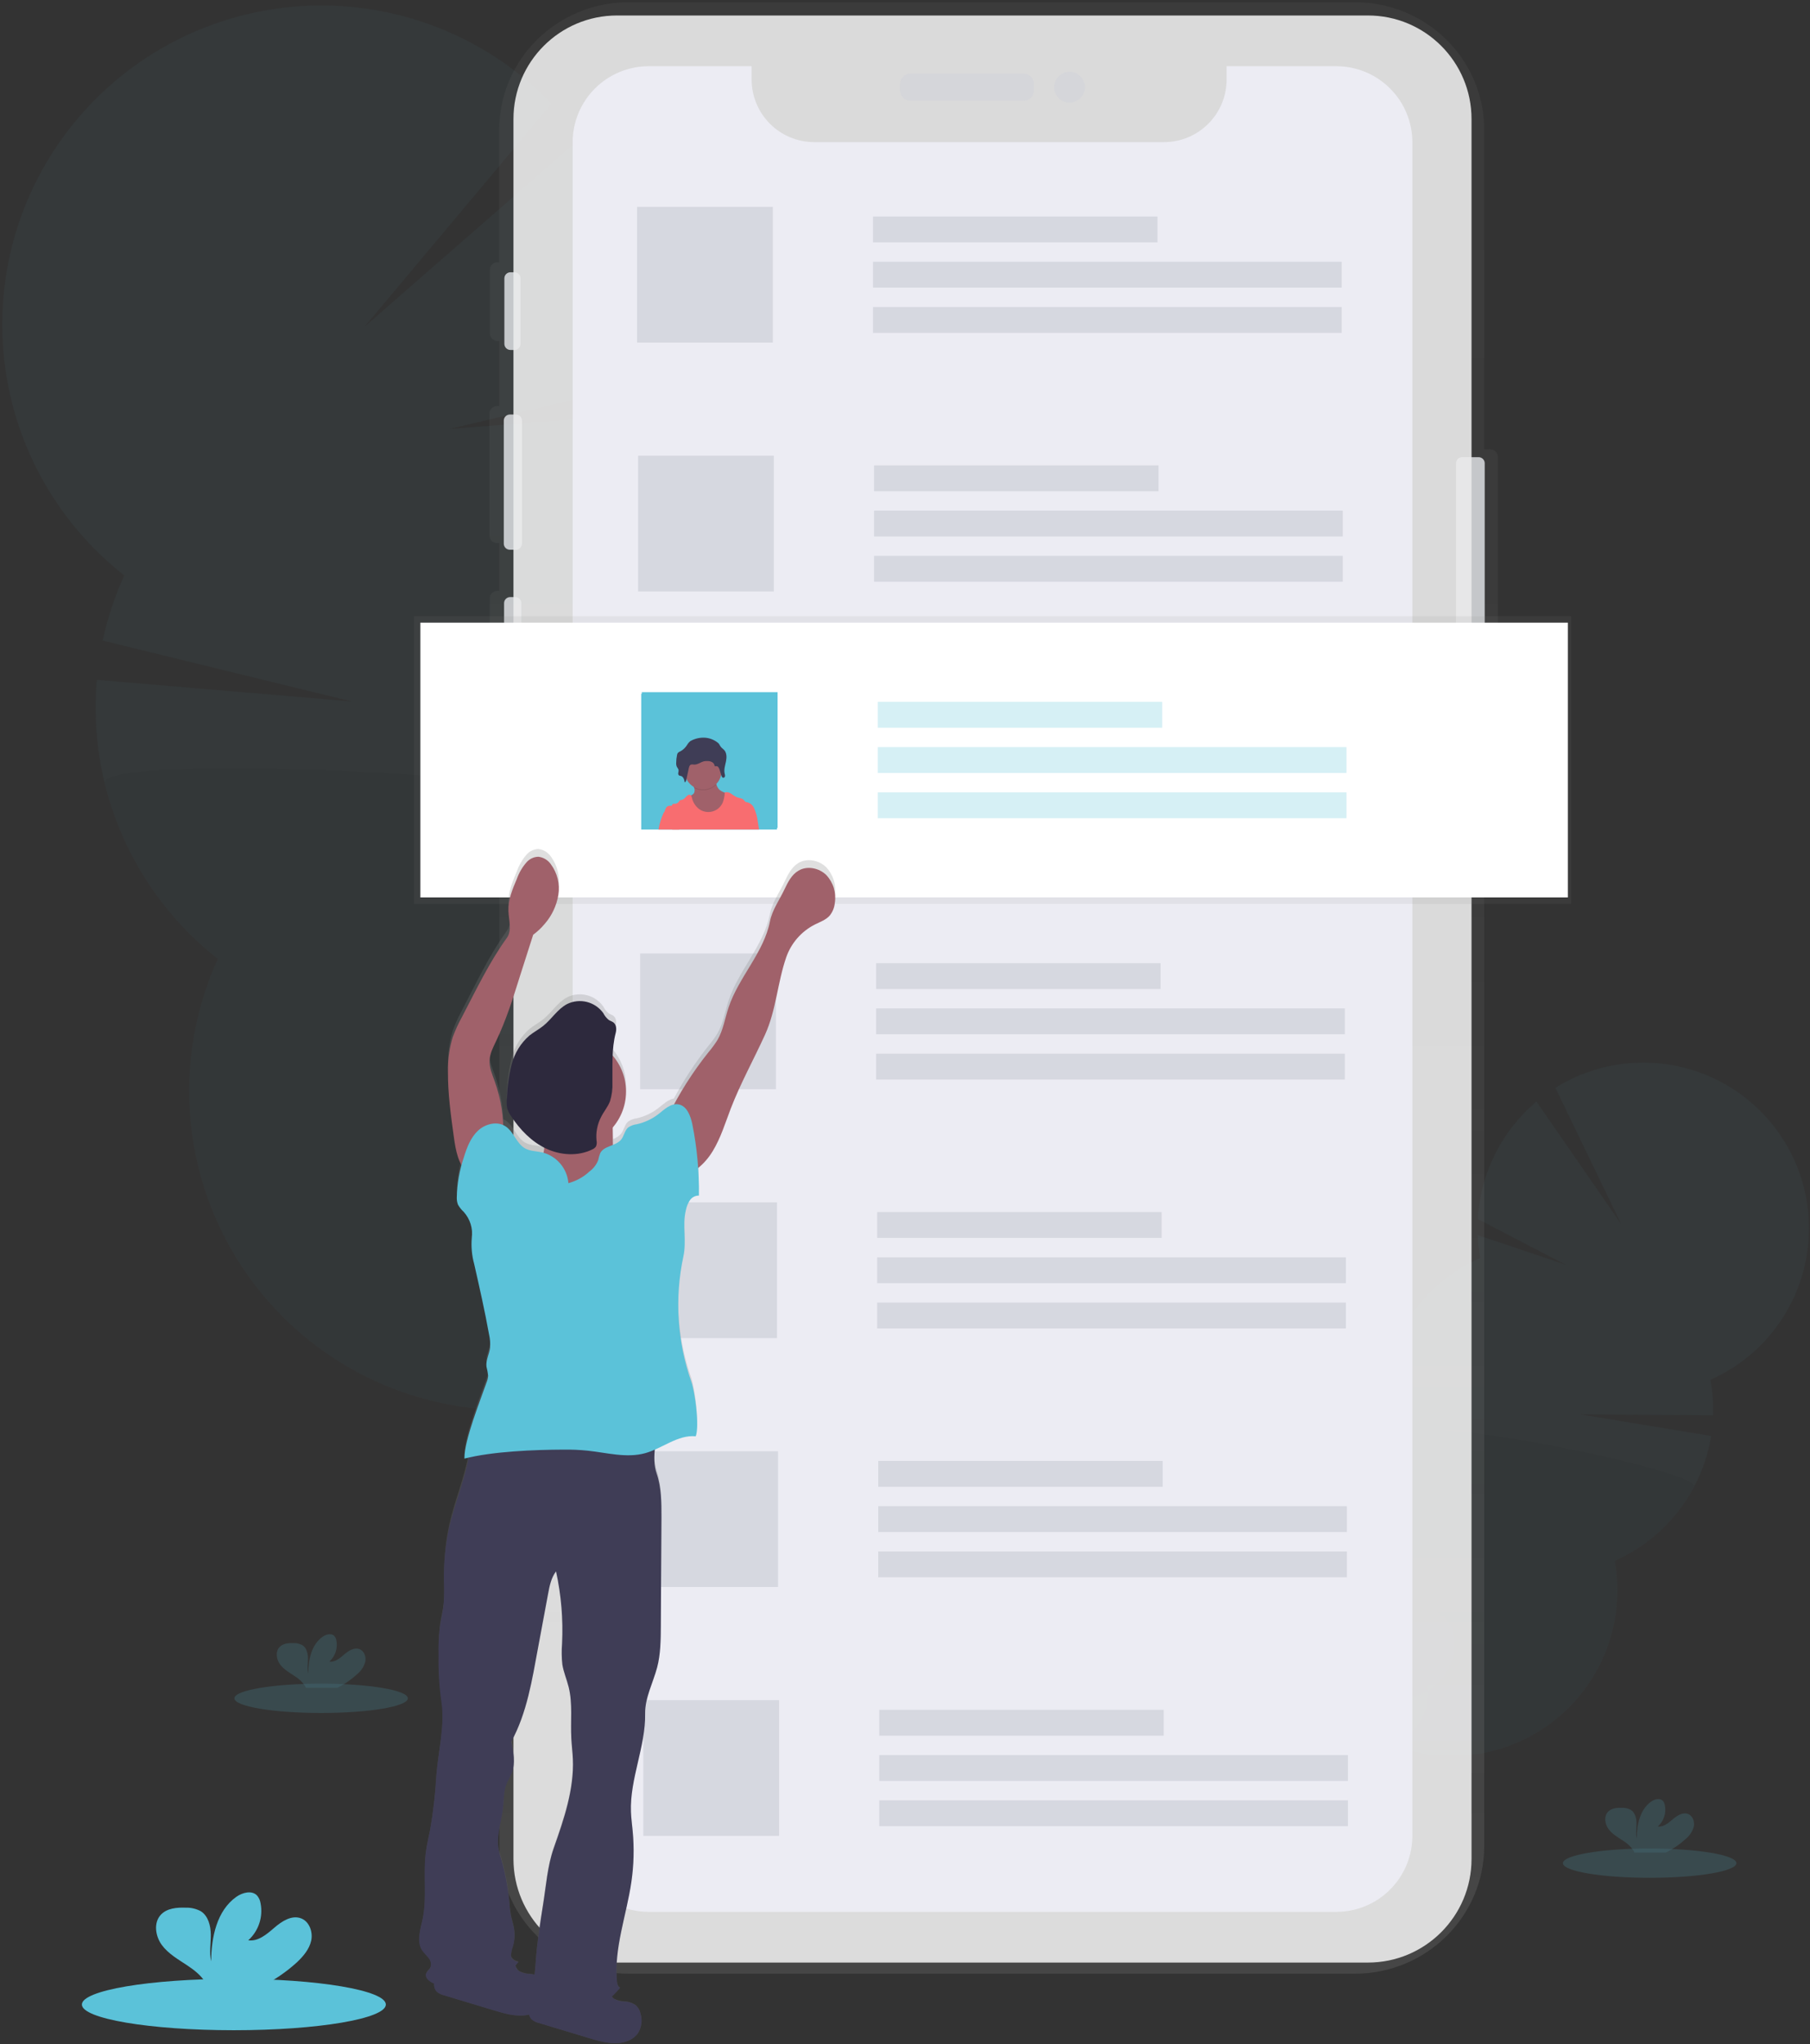 <svg width="621" height="701" viewBox="0 0 621 701" fill="none" xmlns="http://www.w3.org/2000/svg">
<rect x="0" y="0" width="621" height="701" fill="#333333" stroke="none"/>
<g clip-path="url(#clip0)">
<g opacity="0.2">
<path opacity="0.2" d="M461.219 639.604C460.661 640.643 460.018 641.633 459.295 642.566C452.907 638.076 446.409 633.668 439.802 629.342L440.23 628.494C441.759 625.543 444.047 623.051 446.859 621.277C450.506 619.035 454.618 618.543 458.001 620.365C461.383 622.188 463.271 625.833 463.471 630.089C463.574 633.404 462.797 636.687 461.219 639.604Z" fill="#3F3D56"/>
<path opacity="0.2" d="M470.117 622.918C474.136 615.334 472.697 606.7 466.904 603.633C461.11 600.565 453.156 604.226 449.137 611.81C445.118 619.393 446.557 628.027 452.35 631.095C458.144 634.162 466.099 630.501 470.117 622.918Z" fill="#3F3D56"/>
<path opacity="0.2" d="M479.012 606.137C483.031 598.554 481.592 589.919 475.798 586.852C470.004 583.784 462.05 587.445 458.031 595.029C454.012 602.612 455.451 611.246 461.245 614.314C467.038 617.381 474.993 613.72 479.012 606.137Z" fill="#3F3D56"/>
<path opacity="0.2" d="M487.906 589.356C491.925 581.773 490.486 573.139 484.693 570.071C478.899 567.004 470.944 570.665 466.926 578.248C462.907 585.831 464.346 594.466 470.139 597.533C475.933 600.601 483.888 596.94 487.906 589.356Z" fill="#3F3D56"/>
<path opacity="0.2" d="M496.792 572.585C500.81 565.001 499.372 556.367 493.578 553.299C487.784 550.232 479.83 553.893 475.811 561.476C471.792 569.06 473.231 577.694 479.025 580.761C484.818 583.829 492.773 580.168 496.792 572.585Z" fill="#3F3D56"/>
<path opacity="0.2" d="M507.847 431.363C507.36 428.781 507.056 426.168 506.935 423.543L536.95 433.641L507.017 418.075C507.451 410.341 509.461 402.776 512.923 395.845C516.384 388.914 521.225 382.762 527.149 377.767L556.152 419.688L533.631 373.064C540.25 368.924 547.65 366.19 555.372 365.033C563.094 363.877 570.971 364.322 578.513 366.341C586.055 368.36 593.1 371.909 599.21 376.769C605.319 381.628 610.362 387.693 614.024 394.586C617.687 401.478 619.889 409.051 620.496 416.831C621.102 424.612 620.099 432.434 617.549 439.81C614.999 447.187 610.956 453.959 605.673 459.705C600.39 465.452 593.98 470.049 586.842 473.211C587.584 477.234 587.89 481.326 587.754 485.414L542.165 485.05L587.097 492.45C585.578 501.776 581.757 510.576 575.98 518.055C570.203 525.533 562.652 531.455 554.009 535.283C555.913 545.778 554.824 556.597 550.866 566.503C546.908 576.409 540.242 585.002 531.629 591.299C523.016 597.597 512.804 601.345 502.16 602.115C491.516 602.885 480.871 600.646 471.44 595.654C462.009 590.662 454.174 583.118 448.831 573.885C443.487 564.652 440.851 554.102 441.223 543.442C441.594 532.782 444.96 522.442 450.934 513.603C456.908 504.765 465.249 497.785 475.005 493.461C472.733 480.92 474.743 467.978 480.712 456.715C486.681 445.452 496.263 436.52 507.92 431.354L507.847 431.363Z" fill="#5BC2D9"/>
<path opacity="0.1" d="M581.144 509.929C575.189 521.203 565.603 530.14 553.937 535.292C555.84 545.787 554.751 556.606 550.793 566.512C546.836 576.418 540.169 585.011 531.556 591.308C522.943 597.606 512.731 601.354 502.087 602.124C491.444 602.894 480.798 600.655 471.367 595.663C461.937 590.671 454.102 583.127 448.758 573.894C443.414 564.661 440.778 554.111 441.15 543.451C441.522 532.791 444.887 522.451 450.861 513.612C456.835 504.774 465.177 497.794 474.932 493.47C472.726 481.359 584.134 504.288 581.144 509.929Z" fill="black"/>
</g>
<g opacity="0.2">
<path opacity="0.2" d="M198.531 567.307C199.071 569.507 199.8 571.657 200.71 573.732C214.757 568.355 228.965 563.191 243.335 558.239C243.207 557.656 243.079 557.054 242.934 556.417C241.475 550.184 238.381 544.453 233.971 539.812C228.236 533.906 220.796 531.027 213.639 532.776C206.481 534.526 201.211 540.495 198.831 548.351C197.041 554.53 196.937 561.075 198.531 567.307Z" fill="#3F3D56"/>
<path opacity="0.2" d="M219.186 555.371C231.449 552.378 238.215 536.947 234.296 520.904C230.378 504.862 217.259 494.283 204.995 497.275C192.731 500.268 185.966 515.7 189.885 531.742C193.803 547.785 206.922 558.364 219.186 555.371Z" fill="#3F3D56"/>
<path opacity="0.2" d="M210.504 519.863C222.768 516.87 229.533 501.439 225.615 485.396C221.696 469.354 208.578 458.775 196.314 461.767C184.05 464.76 177.285 480.192 181.203 496.234C185.122 512.277 198.24 522.856 210.504 519.863Z" fill="#3F3D56"/>
<path opacity="0.2" d="M201.834 484.355C214.098 481.362 220.863 465.931 216.945 449.888C213.026 433.845 199.908 423.266 187.644 426.259C175.38 429.252 168.615 444.683 172.533 460.726C176.452 476.769 189.57 487.348 201.834 484.355Z" fill="#3F3D56"/>
<path opacity="0.2" d="M193.164 448.856C205.428 445.863 212.193 430.432 208.275 414.389C204.356 398.346 191.238 387.767 178.974 390.76C166.71 393.753 159.945 409.184 163.863 425.227C167.782 441.269 180.9 451.848 193.164 448.856Z" fill="#3F3D56"/>
<path opacity="0.2" d="M209.818 156.594C211.913 151.996 213.683 147.258 215.116 142.413L154.438 147.07L217.678 132.115C220.518 117.471 220.339 102.401 217.152 87.828C213.965 73.254 207.837 59.484 199.142 47.361L125.179 111.938L189.24 35.54C178.839 24.705 166.319 16.125 152.458 10.334C138.597 4.544 123.691 1.667 108.67 1.882C93.648 2.098 78.832 5.401 65.143 11.587C51.454 17.773 39.185 26.709 29.1 37.838C19.015 48.968 11.33 62.053 6.522 76.28C1.715 90.506 -0.112 105.57 1.157 120.532C2.425 135.494 6.76 150.036 13.893 163.251C21.026 176.467 30.805 188.073 42.619 197.349C39.352 204.508 36.873 212.001 35.224 219.695L120.557 240.546L33.209 233.146C31.622 251.29 34.588 269.542 41.838 286.251C49.088 302.96 60.394 317.597 74.731 328.837C66.221 347.527 63.144 368.234 65.852 388.59C68.56 408.946 76.944 428.129 90.046 443.947C103.147 459.764 120.438 471.578 139.94 478.036C159.442 484.495 180.368 485.339 200.327 480.47C220.286 475.602 238.472 465.218 252.805 450.506C267.138 435.793 277.04 417.347 281.378 397.275C285.717 377.203 284.318 356.316 277.341 337.002C270.363 317.687 258.089 300.725 241.922 288.054C252.093 265.718 254.458 240.612 248.635 216.77C242.813 192.928 229.142 171.734 209.818 156.594Z" fill="#5BC2D9"/>
<path opacity="0.1" d="M35.927 268.634C41.714 292.48 55.387 313.674 74.731 328.782C66.221 347.472 63.144 368.179 65.852 388.535C68.56 408.891 76.945 428.074 90.046 443.892C103.148 459.71 120.438 471.523 139.94 477.982C159.442 484.441 180.368 485.284 200.327 480.415C220.286 475.547 238.472 465.163 252.805 450.451C267.138 435.739 277.04 417.292 281.379 397.221C285.717 377.149 284.318 356.261 277.341 336.947C270.363 317.633 258.089 300.67 241.922 288C251.76 266.456 33.009 256.704 35.927 268.634Z" fill="black"/>
</g>
<path d="M511.266 154.097H509.233V44.499C509.233 20.33 489.329 0.755 464.775 0.755H215.745C191.191 0.755 171.287 20.348 171.287 44.499V89.929H171.132H170.695C170.007 89.924 169.345 90.192 168.855 90.674C168.365 91.155 168.085 91.812 168.078 92.499V114.371C168.085 115.059 168.365 115.715 168.855 116.197C169.345 116.678 170.007 116.946 170.695 116.941H171.178H171.333V139.278H170.531C170.19 139.276 169.853 139.34 169.538 139.468C169.223 139.596 168.936 139.785 168.694 140.023C168.452 140.262 168.259 140.546 168.127 140.859C167.995 141.172 167.925 141.508 167.923 141.848V183.67C167.928 184.357 168.205 185.014 168.694 185.498C169.182 185.981 169.843 186.251 170.531 186.249H171.333V202.653H170.64C170.299 202.649 169.961 202.713 169.645 202.84C169.329 202.967 169.041 203.156 168.798 203.395C168.555 203.633 168.361 203.918 168.228 204.232C168.095 204.545 168.026 204.882 168.023 205.223V247.454C168.026 247.795 168.095 248.132 168.228 248.445C168.361 248.759 168.555 249.043 168.798 249.282C169.041 249.521 169.329 249.709 169.645 249.837C169.961 249.964 170.299 250.028 170.64 250.024H171.333V633.133C171.333 657.302 191.237 676.878 215.791 676.878H464.766C489.32 676.878 509.224 657.284 509.224 633.133V236.062H511.266C511.954 236.067 512.615 235.8 513.106 235.318C513.596 234.836 513.876 234.18 513.883 233.492V156.667C513.876 155.979 513.596 155.323 513.106 154.841C512.615 154.359 511.954 154.092 511.266 154.097Z" fill="url(#paint0_linear)"/>
<g opacity="0.9">
<path opacity="0.9" d="M507.309 156.785H501.665C500.512 156.785 499.577 157.72 499.577 158.872V235.643C499.577 236.796 500.512 237.73 501.665 237.73H507.309C508.462 237.73 509.397 236.796 509.397 235.643V158.872C509.397 157.72 508.462 156.785 507.309 156.785Z" fill="#E5E7EB"/>
<path opacity="0.9" d="M176.475 93.374H175.135C173.982 93.374 173.047 94.308 173.047 95.461V117.935C173.047 119.087 173.982 120.022 175.135 120.022H176.475C177.628 120.022 178.563 119.087 178.563 117.935V95.461C178.563 94.308 177.628 93.374 176.475 93.374Z" fill="#E5E7EB"/>
<path opacity="0.9" d="M176.976 142.158H174.934C173.781 142.158 172.846 143.092 172.846 144.245V186.449C172.846 187.602 173.781 188.536 174.934 188.536H176.976C178.13 188.536 179.064 187.602 179.064 186.449V144.245C179.064 143.092 178.13 142.158 176.976 142.158Z" fill="#E5E7EB"/>
<path opacity="0.9" d="M176.776 204.767H175.034C173.881 204.767 172.947 205.701 172.947 206.854V249.459C172.947 250.612 173.881 251.546 175.034 251.546H176.776C177.929 251.546 178.864 250.612 178.864 249.459V206.854C178.864 205.701 177.929 204.767 176.776 204.767Z" fill="#E5E7EB"/>
<path opacity="0.9" d="M469.325 5.311H211.715C192.081 5.311 176.165 21.22 176.165 40.844V637.526C176.165 657.15 192.081 673.059 211.715 673.059H469.325C488.958 673.059 504.874 657.15 504.874 637.526V40.844C504.874 21.22 488.958 5.311 469.325 5.311Z" fill="white"/>
<path opacity="0.9" d="M351.196 25.252H312.346C310.397 25.252 308.818 26.831 308.818 28.778V31.038C308.818 32.986 310.397 34.565 312.346 34.565H351.196C353.145 34.565 354.725 32.986 354.725 31.038V28.778C354.725 26.831 353.145 25.252 351.196 25.252Z" fill="#E5E7EB"/>
<path opacity="0.9" d="M366.943 35.194C369.863 35.194 372.231 32.828 372.231 29.908C372.231 26.989 369.863 24.623 366.943 24.623C364.022 24.623 361.655 26.989 361.655 29.908C361.655 32.828 364.022 35.194 366.943 35.194Z" fill="#E5E7EB"/>
</g>
<path d="M458.475 22.709H420.846V27.265C420.844 32.963 418.578 38.427 414.546 42.455C410.514 46.483 405.047 48.746 399.347 48.746H279.377C273.676 48.746 268.209 46.483 264.178 42.455C260.146 38.427 257.88 32.963 257.877 27.265V22.709H222.574C215.651 22.709 209.011 25.458 204.116 30.351C199.22 35.244 196.47 41.88 196.47 48.8V629.579C196.47 636.499 199.22 643.135 204.116 648.029C209.011 652.922 215.651 655.671 222.574 655.671H458.475C465.398 655.671 472.037 652.922 476.933 648.029C481.828 643.135 484.578 636.499 484.578 629.579V48.8C484.578 41.88 481.828 35.244 476.933 30.351C472.037 25.458 465.398 22.709 458.475 22.709Z" fill="#ECECF3"/>
<path d="M80.238 696.262C109.037 696.262 132.382 692.316 132.382 687.449C132.382 682.582 109.037 678.636 80.238 678.636C51.44 678.636 28.095 682.582 28.095 687.449C28.095 692.316 51.44 696.262 80.238 696.262Z" fill="#5BC2D9"/>
<path d="M101.802 673.032C104.035 670.954 106.132 668.475 106.771 665.531C107.409 662.588 106.151 658.979 103.297 657.894C100.106 656.673 96.696 658.879 94.115 661.111C91.535 663.344 88.563 665.896 85.18 665.422C86.927 663.842 88.234 661.835 88.971 659.599C89.708 657.362 89.85 654.972 89.383 652.663C89.237 651.713 88.834 650.821 88.216 650.084C86.448 648.189 83.238 649 81.114 650.494C74.376 655.233 72.488 664.392 72.452 672.64C71.768 669.66 72.343 666.561 72.324 663.526C72.306 660.492 71.476 657.092 68.905 655.452C67.298 654.593 65.493 654.172 63.672 654.231C60.645 654.121 57.289 654.422 55.201 656.637C52.621 659.371 53.296 664.009 55.529 667.044C57.763 670.079 61.173 671.975 64.31 674.071C66.69 675.665 69.106 677.525 70.574 680.049C70.767 680.387 70.923 680.744 71.039 681.115H90.031C94.3 678.961 98.259 676.242 101.802 673.032Z" fill="#5BC2D9"/>
<g opacity="0.4">
<path opacity="0.4" d="M565.99 643.996C582.426 643.996 595.75 641.744 595.75 638.966C595.75 636.187 582.426 633.935 565.99 633.935C549.554 633.935 536.23 636.187 536.23 638.966C536.23 641.744 549.554 643.996 565.99 643.996Z" fill="#5BC2D9"/>
<path opacity="0.4" d="M578.29 630.736C579.647 629.63 580.638 628.141 581.134 626.462C581.499 624.758 580.77 622.716 579.147 622.097C577.323 621.404 575.381 622.662 573.904 623.919C572.427 625.177 570.74 626.653 568.807 626.38C569.807 625.478 570.554 624.331 570.975 623.053C571.395 621.774 571.475 620.408 571.205 619.089C571.123 618.548 570.893 618.041 570.54 617.622C569.528 616.538 567.695 617.002 566.492 617.85C562.644 620.584 561.568 625.788 561.541 630.49C561.158 628.795 561.486 627.027 561.477 625.286C561.468 623.546 560.984 621.641 559.517 620.675C558.6 620.188 557.572 619.949 556.535 619.982C554.803 619.919 552.888 620.092 551.694 621.349C550.226 622.926 550.609 625.56 551.885 627.291C553.162 629.023 555.104 630.107 556.9 631.301C558.33 632.158 559.551 633.322 560.474 634.71C560.584 634.903 560.672 635.108 560.738 635.32H571.588C574.019 634.102 576.273 632.56 578.29 630.736Z" fill="#5BC2D9"/>
</g>
<g opacity="0.4">
<path opacity="0.4" d="M110.181 587.466C126.617 587.466 139.941 585.214 139.941 582.435C139.941 579.657 126.617 577.405 110.181 577.405C93.745 577.405 80.421 579.657 80.421 582.435C80.421 585.214 93.745 587.466 110.181 587.466Z" fill="#5BC2D9"/>
<path opacity="0.4" d="M122.489 574.206C123.849 573.1 124.839 571.606 125.325 569.923C125.69 568.227 124.969 566.186 123.337 565.566C121.514 564.874 119.572 566.131 118.104 567.389C116.636 568.647 114.931 570.123 113.007 569.85C114.003 568.945 114.747 567.798 115.168 566.52C115.588 565.243 115.67 563.878 115.405 562.559C115.319 562.016 115.089 561.507 114.739 561.083C113.727 560.007 111.895 560.472 110.682 561.32C106.834 564.054 105.759 569.248 105.74 573.951C105.348 572.256 105.677 570.488 105.667 568.747C105.658 567.006 105.184 565.102 103.716 564.19C102.799 563.696 101.767 563.454 100.726 563.489C99.002 563.425 97.079 563.598 95.893 564.865C94.425 566.441 94.808 569.075 96.085 570.807C97.361 572.538 99.303 573.613 101.09 574.816C102.524 575.668 103.746 576.833 104.664 578.225C104.774 578.42 104.865 578.624 104.938 578.836H115.779C118.214 577.601 120.471 576.044 122.489 574.206Z" fill="#5BC2D9"/>
</g>
<path d="M265.153 70.928H218.571V117.488H265.153V70.928Z" fill="#D6D8E0"/>
<path d="M397.122 74.254H299.527V83.121H397.122V74.254Z" fill="#D6D8E0"/>
<path d="M460.335 89.774H299.527V98.641H460.335V89.774Z" fill="#D6D8E0"/>
<path d="M460.335 105.294H299.527V114.162H460.335V105.294Z" fill="#D6D8E0"/>
<path d="M265.509 156.284H218.927V202.844H265.509V156.284Z" fill="#D6D8E0"/>
<path d="M397.478 159.61H299.882V168.477H397.478V159.61Z" fill="#D6D8E0"/>
<path d="M460.69 175.13H299.882V183.998H460.69V175.13Z" fill="#D6D8E0"/>
<path d="M460.69 190.641H299.882V199.509H460.69V190.641Z" fill="#D6D8E0"/>
<path d="M265.865 241.64H219.282V288.2H265.865V241.64Z" fill="#D6D8E0"/>
<path d="M397.842 244.957H300.247V253.824H397.842V244.957Z" fill="#D6D8E0"/>
<path d="M461.055 260.477H300.247V269.345H461.055V260.477Z" fill="#D6D8E0"/>
<path d="M461.055 275.997H300.247V284.865H461.055V275.997Z" fill="#D6D8E0"/>
<path d="M266.22 326.987H219.638V373.547H266.22V326.987Z" fill="#D6D8E0"/>
<path d="M398.198 330.313H300.603V339.181H398.198V330.313Z" fill="#D6D8E0"/>
<path d="M461.411 345.833H300.603V354.701H461.411V345.833Z" fill="#D6D8E0"/>
<path d="M461.411 361.354H300.603V370.221H461.411V361.354Z" fill="#D6D8E0"/>
<path d="M266.585 412.343H220.003V458.903H266.585V412.343Z" fill="#D6D8E0"/>
<path d="M398.554 415.669H300.958V424.537H398.554V415.669Z" fill="#D6D8E0"/>
<path d="M461.766 431.189H300.958V440.057H461.766V431.189Z" fill="#D6D8E0"/>
<path d="M461.766 446.709H300.958V455.577H461.766V446.709Z" fill="#D6D8E0"/>
<path d="M266.94 497.699H220.358V544.259H266.94V497.699Z" fill="#D6D8E0"/>
<path d="M398.909 501.025H301.314V509.893H398.909V501.025Z" fill="#D6D8E0"/>
<path d="M462.122 516.545H301.314V525.413H462.122V516.545Z" fill="#D6D8E0"/>
<path d="M462.122 532.066H301.314V540.933H462.122V532.066Z" fill="#D6D8E0"/>
<path d="M267.296 583.055H220.714V629.616H267.296V583.055Z" fill="#D6D8E0"/>
<path d="M399.265 586.381H301.669V595.249H399.265V586.381Z" fill="#D6D8E0"/>
<path d="M462.477 601.902H301.669V610.769H462.477V601.902Z" fill="#D6D8E0"/>
<path d="M462.477 617.422H301.669V626.289H462.477V617.422Z" fill="#D6D8E0"/>
<path d="M539.038 211.32H142.01V309.972H539.038V211.32Z" fill="url(#paint1_linear)"/>
<path d="M537.926 213.543H144.226V307.767H537.926V213.543Z" fill="white"/>
<path d="M266.776 237.375H220.194V283.935H266.776V237.375Z" fill="#5BC2D9"/>
<g opacity="0.5">
<path opacity="0.5" d="M398.754 240.701H301.159V249.569H398.754V240.701Z" fill="#5BC2D9"/>
<path opacity="0.5" d="M461.967 256.221H301.159V265.089H461.967V256.221Z" fill="#5BC2D9"/>
<path opacity="0.5" d="M461.967 271.741H301.159V280.609H461.967V271.741Z" fill="#5BC2D9"/>
</g>
<path d="M283.489 297.432C281.009 294.981 276.888 294.17 273.906 295.974C271.59 297.368 270.314 299.966 269.147 302.417C267.442 306.063 264.944 309.471 264.178 313.408C262.072 324.262 253.428 332.692 249.963 343.181C248.723 346.927 248.14 350.946 246.179 354.364C245.253 355.86 244.217 357.285 243.079 358.629C238.593 364.284 234.626 370.333 231.227 376.7C229.257 377.083 227.507 378.751 225.829 380.054C223.679 381.725 221.189 382.904 218.535 383.508C217.466 383.634 216.442 384.009 215.544 384.602C214.286 385.65 214.113 387.536 213.092 388.803C212.35 389.633 211.408 390.261 210.356 390.626C210.356 390.307 210.311 389.988 210.302 389.66C210.256 387.974 210.229 386.279 210.229 384.584C213.169 381.123 214.778 376.728 214.768 372.188C214.758 367.648 213.129 363.261 210.174 359.813C210.246 357.174 210.597 354.55 211.222 351.985C211.542 350.736 211.496 349.205 210.484 348.394C209.982 348.002 209.335 347.857 208.797 347.483C208.039 346.842 207.419 346.055 206.974 345.168C205.623 343.255 203.635 341.886 201.366 341.307C199.096 340.727 196.695 340.975 194.592 342.006C191.3 343.737 189.304 347.2 186.386 349.552C184.891 350.755 183.167 351.657 181.672 352.869C178.68 355.479 176.552 358.937 175.572 362.784C174.614 366.617 174.058 370.538 173.913 374.486C173.757 375.67 173.804 376.872 174.05 378.04C174.345 379.018 174.797 379.942 175.39 380.774C178.169 385.294 182.074 389.015 186.723 391.574C186.742 391.807 186.742 392.042 186.723 392.275C186.723 392.64 186.605 392.995 186.523 393.36L185.994 393.214C184.043 392.777 181.937 392.831 180.186 391.856C177.195 390.179 176.293 386.087 173.43 384.21C173.186 384.052 172.93 383.915 172.664 383.8C172.462 378.616 171.472 373.494 169.728 368.608C168.889 366.275 167.859 363.896 167.987 361.408C168.096 359.102 169.199 356.979 170.184 354.892C173.621 347.693 176.028 340.055 178.39 332.446C179.903 327.664 181.423 322.88 182.949 318.092C184.433 316.991 185.778 315.711 186.951 314.283C189.384 311.452 190.99 308.005 191.592 304.322C191.881 302.484 191.804 300.607 191.364 298.798C190.924 296.99 190.131 295.287 189.03 293.787C188.544 293.07 187.91 292.465 187.171 292.012C186.432 291.559 185.605 291.27 184.745 291.162C183.989 291.178 183.244 291.349 182.556 291.662C181.868 291.975 181.251 292.425 180.742 292.985C179.231 294.708 178.067 296.707 177.314 298.872C175.819 302.399 174.305 306.063 174.451 309.89C174.569 313.062 175.755 316.607 173.904 319.186C167.841 327.634 163.264 337.349 158.459 346.59C157.244 348.797 156.202 351.094 155.34 353.461C154.179 357.301 153.628 361.298 153.708 365.309C153.663 372.827 154.693 380.309 155.714 387.764C156.179 391.127 156.772 394.699 158.367 397.607C157.322 401.209 156.773 404.938 156.735 408.688C156.693 409.555 156.83 410.42 157.137 411.231C157.673 412.175 158.353 413.029 159.152 413.765C160.22 414.978 161.017 416.406 161.489 417.953C161.961 419.499 162.096 421.129 161.887 422.732C161.619 425.752 161.894 428.795 162.698 431.718C164.522 439.811 166.345 447.894 167.804 456.051C168.151 457.568 168.267 459.129 168.151 460.68C167.868 462.886 166.646 464.982 166.911 467.197C167.172 468.222 167.367 469.263 167.494 470.313C167.435 471.115 167.25 471.902 166.947 472.646C164.868 478.688 159.279 492.541 159.343 498.938L160.802 498.592C159.334 506.894 155.897 514.832 154.091 523.107C152.839 529.136 152.27 535.287 152.395 541.443C152.516 544.208 152.467 546.978 152.249 549.737C151.967 552.188 151.338 554.585 150.991 557.027C150.599 560.302 150.453 563.601 150.554 566.897C150.459 572.077 150.764 577.257 151.465 582.39C152.86 591.139 150.417 599.833 149.751 608.664C149.414 614.842 148.714 620.995 147.654 627.091C147.153 629.661 146.524 632.213 146.177 634.81C145.156 642.52 146.642 650.467 145.037 658.077C144.281 661.64 142.931 665.641 144.919 668.685C145.548 669.641 146.451 670.389 147.134 671.309C147.509 671.745 147.765 672.27 147.876 672.834C147.988 673.398 147.953 673.981 147.773 674.526C147.381 675.365 146.469 675.912 146.241 676.805C145.876 678.208 147.344 679.356 148.657 679.958L149.031 680.104C148.945 680.584 148.964 681.077 149.087 681.549C149.21 682.02 149.433 682.46 149.742 682.838C150.522 683.573 151.491 684.078 152.541 684.296L169.755 689.509C173.594 690.675 177.77 691.824 181.608 690.876C181.695 691.422 181.932 691.933 182.292 692.352C183.072 693.087 184.041 693.592 185.091 693.81L202.178 698.987C206.572 700.317 211.396 701.63 215.617 699.825C216.827 699.327 217.888 698.527 218.699 697.501C219.369 696.516 219.815 695.395 220.004 694.219C220.193 693.043 220.121 691.839 219.793 690.693C219.579 689.528 218.998 688.461 218.134 687.65C216.964 686.836 215.582 686.383 214.158 686.346C212.943 686.31 211.752 685.998 210.675 685.435C210.35 685.224 210.079 684.94 209.882 684.606C210.867 683.634 211.821 682.625 212.745 681.58C211.997 681.325 211.733 680.249 211.66 679.466C210.575 667.855 214.952 656.509 216.611 644.972C217.449 639.183 217.596 633.315 217.049 627.492C216.848 625.296 216.547 623.108 216.456 620.903C216.027 609.42 221.516 598.375 221.325 586.883C221.234 581.506 224.06 576.202 225.437 570.998C226.64 566.387 226.677 561.557 226.704 556.781L226.923 519.179C226.923 514.094 226.923 508.89 225.3 504.088C224.481 501.416 224.257 498.598 224.644 495.831C229.285 493.78 233.679 490.745 238.639 491.274C239.961 487.765 238.393 476.073 237.153 472.528C232.278 458.58 231.332 443.561 234.418 429.112C235.539 423.926 233.998 418.412 235.247 413.245C235.477 412.032 235.938 410.875 236.606 409.837C236.945 409.319 237.409 408.896 237.956 408.608C238.503 408.319 239.115 408.175 239.733 408.187C239.733 405.025 239.67 401.808 239.46 398.6C241.474 396.956 243.191 394.981 244.538 392.758C247.274 388.202 248.833 383.071 250.72 378.113C254.066 369.364 258.634 361.153 262.473 352.596C266.311 344.038 266.685 334.679 269.767 325.82C271.464 320.942 274.973 316.902 279.568 314.538C281.392 313.627 283.334 312.97 284.656 311.476C285.657 310.23 286.271 308.719 286.425 307.129C286.709 305.396 286.592 303.621 286.084 301.94C285.575 300.259 284.687 298.717 283.489 297.432ZM176.812 673.934C177.186 673.524 177.551 673.114 177.897 672.667C176.749 672.485 175.344 671.646 175.317 670.48C175.399 669.311 175.651 668.159 176.065 667.062C176.604 665.084 176.692 663.01 176.32 660.993C176.065 659.58 175.591 658.259 175.299 656.819C175.021 655.258 174.838 653.681 174.752 652.098C174.26 646.416 173.147 640.806 171.433 635.366C169.783 630.089 172.044 624.749 172.627 619.254C172.91 616.647 172.782 613.959 173.694 611.507C174.232 610.049 175.117 608.773 175.654 607.297C176.904 603.916 176.165 600.152 175.399 596.625C180.797 586.846 182.584 575.181 184.617 564.172C185.76 557.993 186.903 551.817 188.045 545.645C188.547 542.911 189.103 540.031 190.781 537.825C192.556 546.005 193.255 554.381 192.859 562.741C192.65 565.169 192.68 567.611 192.951 570.032C193.37 572.684 194.473 575.19 195.112 577.797C196.534 583.547 195.704 589.589 196.023 595.504C196.142 597.892 196.452 600.279 196.552 602.667C196.999 613.23 193.461 623.5 189.969 633.48C187.827 639.595 187.352 646.548 186.322 652.955C185.356 659.088 184.398 665.231 183.906 671.419C183.76 673.305 183.642 675.246 183.414 677.16C182.827 677.03 182.233 676.936 181.636 676.878C180.421 676.841 179.23 676.53 178.153 675.966C177.508 675.442 177.04 674.733 176.812 673.934Z" fill="url(#paint2_linear)"/>
<path d="M214.177 686.438C215.599 686.478 216.979 686.927 218.152 687.732C219.014 688.538 219.595 689.598 219.811 690.757C220.139 691.897 220.21 693.095 220.021 694.265C219.832 695.436 219.387 696.55 218.717 697.529C217.905 698.546 216.843 699.337 215.635 699.825C211.414 701.648 206.591 700.326 202.196 699.005L184.982 693.819C183.933 693.605 182.963 693.103 182.183 692.37C181.71 691.734 181.448 690.965 181.435 690.172C181.422 689.379 181.658 688.602 182.11 687.95C183.036 686.665 184.297 685.659 185.757 685.043C191.118 682.437 197.154 681.835 203.08 681.726C205.269 681.68 207.42 681.206 208.907 682.892C209.691 683.804 209.554 684.77 210.73 685.544C211.796 686.1 212.975 686.406 214.177 686.438Z" fill="#3F3D56"/>
<path d="M181.654 676.969C183.076 677 184.458 677.447 185.629 678.254C186.486 679.063 187.066 680.122 187.289 681.279C187.617 682.419 187.689 683.617 187.499 684.787C187.31 685.958 186.865 687.072 186.194 688.051C185.383 689.071 184.321 689.865 183.113 690.356C178.891 692.179 174.068 690.848 169.673 689.527L152.459 684.341C151.409 684.131 150.439 683.628 149.66 682.892C149.187 682.256 148.925 681.487 148.912 680.694C148.899 679.901 149.135 679.124 149.587 678.472C150.511 677.185 151.773 676.179 153.234 675.565C158.595 672.959 164.622 672.357 170.512 672.248C172.691 672.248 174.852 671.728 176.338 673.414C177.122 674.326 176.986 675.301 178.162 676.066C179.242 676.628 180.436 676.936 181.654 676.969Z" fill="#3F3D56"/>
<path d="M196.607 490.244C186.465 489.225 176.264 488.939 166.081 489.387C165.409 489.379 164.74 489.484 164.103 489.697C161.86 490.609 161.513 493.543 161.294 495.949C160.437 505.673 156.143 514.741 154 524.283C152.747 530.275 152.178 536.389 152.304 542.509C152.423 545.244 152.375 547.983 152.158 550.712C151.876 553.154 151.247 555.533 150.9 558.002C150.508 561.255 150.362 564.533 150.463 567.808C150.369 572.949 150.673 578.089 151.374 583.183C152.769 591.877 150.326 600.498 149.66 609.283C149.322 615.422 148.622 621.536 147.563 627.592C147.062 630.144 146.433 632.677 146.086 635.257C145.065 642.921 146.551 650.822 144.946 658.377C144.19 661.913 142.84 665.887 144.828 668.912C145.457 669.869 146.36 670.607 147.043 671.519C147.417 671.951 147.673 672.473 147.784 673.034C147.896 673.595 147.861 674.175 147.682 674.718C147.29 675.547 146.378 676.094 146.15 676.978C145.785 678.372 147.253 679.52 148.566 680.113C158.459 684.569 171.214 681.425 177.888 672.868C176.74 672.685 175.335 671.856 175.308 670.699C175.39 669.535 175.642 668.39 176.056 667.299C176.596 665.333 176.683 663.271 176.311 661.266C176.056 659.872 175.582 658.532 175.29 657.12C175.012 655.571 174.829 654.006 174.743 652.435C174.251 646.789 173.138 641.215 171.424 635.812C169.774 630.572 172.035 625.268 172.618 619.8C172.901 617.221 172.773 614.542 173.685 612.109C174.223 610.659 175.108 609.374 175.645 607.925C176.895 604.563 176.156 600.835 175.39 597.327C180.788 587.603 182.575 576.019 184.608 565.083C185.751 558.947 186.894 552.811 188.036 546.674C188.538 543.94 189.094 541.106 190.772 538.91C192.548 547.037 193.247 555.362 192.85 563.671C192.644 566.065 192.674 568.473 192.942 570.861C193.361 573.495 194.464 575.983 195.103 578.58C196.525 584.285 195.695 590.291 196.014 596.169C196.133 598.539 196.443 600.908 196.543 603.287C196.99 613.776 193.452 623.983 189.96 633.889C187.818 639.968 187.343 646.876 186.313 653.237C185.347 659.334 184.389 665.431 183.897 671.583C183.45 677.233 183.259 683.348 179.739 687.786C182.949 689.873 186.277 691.997 190.033 692.717C194.423 693.401 198.915 692.535 202.734 690.265C206.524 687.993 209.913 685.111 212.763 681.735C212.016 681.48 211.751 680.404 211.678 679.63C210.593 668.101 214.97 656.846 216.629 645.363C217.467 639.611 217.614 633.78 217.067 627.993C216.866 625.815 216.565 623.646 216.474 621.459C216.046 610.049 221.535 599.067 221.343 587.657C221.252 582.317 224.078 577.04 225.455 571.873C226.659 567.316 226.695 562.495 226.723 557.756L226.941 520.391C226.941 515.333 226.941 510.166 225.318 505.391C223.313 499.658 225.601 493.06 225.948 487C216.474 489.991 206.505 491.093 196.607 490.244Z" fill="#3F3D56"/>
<path d="M229.12 382.898C232.953 375.064 237.634 367.674 243.079 360.861C244.214 359.529 245.25 358.116 246.179 356.633C248.14 353.243 248.723 349.242 249.963 345.524C253.428 335.098 262.071 326.723 264.178 315.941C264.944 312.032 267.442 308.651 269.147 305.005C270.314 302.563 271.59 299.993 273.906 298.626C276.888 296.803 281.009 297.651 283.489 300.084C284.682 301.355 285.567 302.883 286.074 304.55C286.582 306.217 286.699 307.979 286.416 309.699C286.267 311.282 285.651 312.785 284.647 314.018C283.325 315.504 281.346 316.178 279.559 317.071C274.97 319.402 271.458 323.415 269.758 328.272C266.712 337.075 266.329 346.389 262.464 354.874C258.598 363.358 254.057 371.515 250.711 380.2C248.824 385.13 247.301 390.225 244.529 394.781C241.757 399.338 237.399 403.157 232.166 403.84C232.173 400.547 231.656 397.274 230.634 394.143C229.531 390.525 227.461 386.251 229.12 382.898Z" fill="#A0616A"/>
<path d="M172.664 389.696C172.897 383.253 171.894 376.825 169.71 370.759C168.871 368.435 167.841 366.074 167.968 363.605C168.078 361.317 169.181 359.203 170.166 357.134C173.603 349.98 176.01 342.389 178.372 334.824L182.93 320.571C184.413 319.477 185.757 318.207 186.933 316.789C189.362 313.98 190.967 310.555 191.574 306.892C191.862 305.064 191.785 303.197 191.345 301.399C190.905 299.601 190.112 297.909 189.012 296.421C188.524 295.707 187.89 295.106 187.151 294.658C186.412 294.21 185.585 293.925 184.727 293.823C183.97 293.836 183.224 294.005 182.536 294.319C181.847 294.632 181.23 295.084 180.724 295.646C179.213 297.356 178.049 299.343 177.296 301.497C175.8 304.996 174.287 308.642 174.433 312.433C174.551 315.586 175.737 319.104 173.886 321.665C167.822 330.058 163.245 339.709 158.44 348.886C157.226 351.078 156.184 353.36 155.322 355.712C154.159 359.533 153.608 363.513 153.69 367.505C153.645 374.978 154.675 382.405 155.696 389.815C156.334 394.444 157.191 399.493 160.702 402.573C164.358 397.935 168.023 393.36 172.664 389.696Z" fill="#A0616A"/>
<path d="M195.868 393.259C206.317 393.259 214.787 384.793 214.787 374.349C214.787 363.905 206.317 355.439 195.868 355.439C185.42 355.439 176.949 363.905 176.949 374.349C176.949 384.793 185.42 393.259 195.868 393.259Z" fill="#A0616A"/>
<path d="M186.678 394.262C186.222 397.688 184.389 400.741 182.602 403.694C181.517 405.517 180.149 407.458 178.043 407.658C183.52 410.538 189.275 412.852 195.221 414.566C197.245 415.245 199.368 415.586 201.503 415.578C203.31 415.443 205.079 414.99 206.727 414.238C210.334 412.658 213.534 410.278 216.084 407.278C218.634 404.277 220.466 400.736 221.443 396.923C219.091 396.986 216.738 396.806 214.423 396.385C213.128 396.148 211.733 395.766 210.976 394.699C210.451 393.771 210.204 392.711 210.265 391.646C210.174 388.493 210.174 385.34 210.265 382.187C205.617 381.887 200.954 382.459 196.516 383.873C194.692 384.465 192.869 385.185 190.999 385.65C189.851 385.932 186.687 385.65 185.839 386.315C184.553 387.327 187.015 391.938 186.678 394.262Z" fill="#A0616A"/>
<path d="M195.02 405.754C194.81 403.269 193.824 400.913 192.201 399.02C190.577 397.126 188.4 395.79 185.976 395.201C184.025 394.772 181.918 394.818 180.168 393.852C177.177 392.184 176.275 388.12 173.412 386.251C170.549 384.383 166.464 385.422 163.966 387.791C161.467 390.161 160.2 393.515 159.179 396.796C157.65 401.243 156.823 405.901 156.726 410.602C156.684 411.465 156.821 412.328 157.127 413.136C157.667 414.075 158.346 414.926 159.142 415.66C160.21 416.86 161.007 418.275 161.479 419.81C161.951 421.345 162.087 422.963 161.878 424.555C161.611 427.56 161.885 430.588 162.689 433.495C164.513 441.524 166.336 449.562 167.795 457.664C168.137 459.157 168.254 460.693 168.142 462.221C167.859 464.408 166.637 466.495 166.902 468.682C167.163 469.704 167.358 470.742 167.485 471.79C167.426 472.582 167.241 473.36 166.938 474.095C164.859 480.11 159.27 493.871 159.334 500.223C169.044 497.735 183.359 497.18 193.379 497.143C196.141 497.105 198.902 497.227 201.649 497.508C208.241 498.209 214.988 500.132 221.38 498.355C227.306 496.706 232.567 491.976 238.703 492.577C240.025 489.087 238.457 477.467 237.217 473.949C232.342 460.099 231.396 445.171 234.482 430.816C235.603 425.658 234.062 420.19 235.311 415.059C235.539 413.851 236.001 412.699 236.67 411.669C237.009 411.153 237.475 410.732 238.022 410.445C238.569 410.158 239.18 410.014 239.797 410.028C239.911 401.79 239.147 393.563 237.518 385.486C236.907 382.615 235.64 379.225 232.749 378.733C230.142 378.295 227.944 380.492 225.856 382.114C223.701 383.769 221.212 384.938 218.562 385.54C217.494 385.663 216.47 386.034 215.572 386.625C214.313 387.664 214.14 389.541 213.119 390.808C211.295 393.077 207.22 392.877 205.925 395.492C205.634 396.273 205.402 397.074 205.232 397.889C204.621 399.439 203.58 400.782 202.232 401.762C200.194 403.667 197.717 405.038 195.02 405.754Z" fill="#5BC2D9"/>
<path d="M211.241 354.245C211.56 352.997 211.514 351.511 210.502 350.673C210.001 350.281 209.353 350.135 208.815 349.761C208.057 349.124 207.437 348.34 206.992 347.456C205.628 345.551 203.632 344.192 201.36 343.62C199.088 343.047 196.687 343.299 194.583 344.33C191.291 346.052 189.294 349.497 186.377 351.83C184.882 353.033 183.158 353.926 181.663 355.12C178.674 357.711 176.546 361.15 175.563 364.981C174.607 368.791 174.054 372.692 173.913 376.618C173.757 377.796 173.803 378.992 174.05 380.154C174.348 381.117 174.8 382.025 175.39 382.843C178.39 387.4 182.365 391.546 187.334 393.888C192.303 396.23 198.348 396.622 203.254 394.171C203.745 393.964 204.169 393.623 204.475 393.187C204.756 392.522 204.82 391.785 204.658 391.081C204.398 388.298 204.953 385.5 206.253 383.025C207.165 381.202 208.524 379.635 209.262 377.739C209.932 375.626 210.222 373.411 210.119 371.196C210.192 365.482 209.8 359.768 211.241 354.245Z" fill="#2D293D"/>
<path d="M266.585 237.931H220.003V284.491H266.585V237.931Z" fill="#5BC2D9"/>
<path d="M249.59 277.592C248.915 278.893 247.795 279.908 246.435 280.454C245.631 280.748 244.784 280.908 243.927 280.928C243.002 280.996 242.073 280.881 241.192 280.59C240.019 280.129 239.012 279.326 238.302 278.285C237.601 277.244 237.037 276.116 236.624 274.931C236.347 274.34 236.231 273.686 236.287 273.035C236.644 272.992 236.988 272.879 237.301 272.702C237.614 272.525 237.889 272.289 238.11 272.006C238.242 271.721 238.313 271.412 238.321 271.099C238.329 270.786 238.273 270.474 238.156 270.183C238.101 270.001 238.047 269.827 237.983 269.663C237.846 269.262 237.372 268.506 237.7 268.169C238.028 267.832 238.794 267.841 239.095 267.704C239.987 267.171 240.939 266.746 241.931 266.437C242.83 266.318 243.744 266.376 244.62 266.61C244.74 266.63 244.855 266.673 244.958 266.738C245.073 266.834 245.158 266.96 245.204 267.103C245.459 267.722 245.605 268.406 245.806 269.044C245.981 269.713 246.326 270.325 246.809 270.821C247.225 271.174 247.696 271.457 248.204 271.659L249.425 272.215C249.64 272.3 249.835 272.427 250 272.589C250.156 272.809 250.251 273.067 250.273 273.336C250.5 274.791 250.26 276.281 249.59 277.592Z" fill="#A0616A"/>
<path opacity="0.1" d="M245.797 269.071C244.826 270.078 243.549 270.736 242.166 270.942C240.782 271.149 239.369 270.891 238.147 270.21C238.092 270.028 238.037 269.855 237.974 269.691C237.837 269.29 237.363 268.533 237.691 268.196C238.019 267.859 238.785 267.868 239.086 267.731C239.978 267.199 240.93 266.774 241.922 266.465C242.821 266.345 243.735 266.404 244.611 266.638C244.731 266.657 244.846 266.701 244.949 266.765C245.064 266.861 245.149 266.987 245.195 267.13C245.45 267.777 245.596 268.433 245.797 269.071Z" fill="black"/>
<path d="M241.238 270.739C244.732 270.739 247.565 267.907 247.565 264.414C247.565 260.921 244.732 258.09 241.238 258.09C237.743 258.09 234.91 260.921 234.91 264.414C234.91 267.907 237.743 270.739 241.238 270.739Z" fill="#A0616A"/>
<path d="M260.431 284.482H230.652C229.74 282.45 228.92 280.408 227.999 278.376C228.097 277.892 228.279 277.43 228.537 277.009C228.669 276.803 228.849 276.634 229.062 276.514C229.275 276.395 229.515 276.33 229.759 276.325C230.023 276.325 230.324 276.426 230.516 276.234C230.707 276.043 230.643 275.888 230.78 275.76C230.917 275.633 231.245 275.633 231.5 275.651C231.774 275.66 232.046 275.6 232.291 275.478C232.536 275.355 232.747 275.174 232.904 274.949C233.002 274.779 233.122 274.623 233.26 274.484C233.5 274.368 233.76 274.3 234.026 274.284C234.764 274.12 235.202 273.373 235.758 272.908C235.892 272.757 236.066 272.648 236.261 272.595C236.455 272.542 236.66 272.546 236.852 272.607C236.942 272.653 237.019 272.719 237.08 272.798C237.23 273.028 237.332 273.285 237.381 273.555C237.711 275.068 238.551 276.423 239.761 277.392C240.403 277.877 241.147 278.213 241.936 278.374C242.725 278.535 243.541 278.518 244.322 278.323C245.104 278.128 245.832 277.761 246.453 277.248C247.074 276.735 247.573 276.09 247.912 275.359C248.353 274.258 248.605 273.09 248.66 271.905C248.66 271.842 248.66 271.805 248.66 271.75C249.031 271.658 249.417 271.649 249.792 271.723C250.167 271.797 250.521 271.953 250.83 272.179C251.435 272.642 252.082 273.048 252.763 273.391C253.574 273.71 254.586 273.71 255.142 274.302C255.379 274.539 255.543 274.867 255.844 275.013C256.031 275.086 256.228 275.132 256.428 275.15C256.937 275.287 257.408 275.539 257.805 275.887C258.201 276.234 258.513 276.668 258.716 277.155C259.376 278.617 259.807 280.173 259.993 281.766L260.431 284.482Z" fill="#F86D70"/>
<path d="M236.87 254.152C236.43 254.509 236.056 254.941 235.767 255.428C235.224 256.324 234.466 257.069 233.561 257.597C233.181 257.73 232.836 257.945 232.549 258.226C232.408 258.44 232.317 258.683 232.284 258.937C232.099 259.821 232.004 260.722 232.002 261.625C231.968 262.08 232.043 262.536 232.22 262.956C232.403 263.339 232.749 263.667 232.813 264.086C232.826 264.418 232.789 264.75 232.704 265.07C232.661 265.238 232.67 265.416 232.73 265.578C232.791 265.741 232.899 265.882 233.041 265.982C233.206 266.04 233.377 266.08 233.551 266.1C234.463 266.301 234.773 267.376 234.91 268.26C235.22 268.26 235.357 267.886 235.43 267.595L236.341 263.357C236.451 262.901 236.615 262.364 237.08 262.209C237.399 262.14 237.728 262.14 238.047 262.209C239.305 262.318 240.362 261.343 241.593 261.069C241.99 260.995 242.394 260.971 242.797 260.997C243.763 260.997 244.894 261.443 245.104 262.345C245.104 262.491 245.158 262.673 245.295 262.746C245.435 262.787 245.584 262.787 245.724 262.746C246.334 262.683 246.699 263.375 246.882 263.94L247.52 266.009C247.62 266.319 247.784 266.692 248.122 266.729C248.276 266.728 248.425 266.671 248.54 266.569C248.656 266.467 248.731 266.326 248.751 266.173C248.764 265.864 248.721 265.555 248.623 265.262C248.322 263.913 248.787 262.528 249.07 261.17C249.352 259.812 249.398 258.253 248.45 257.205C248.103 256.832 247.647 256.549 247.328 256.148C247.009 255.747 246.863 255.319 246.553 254.945C245.315 253.859 243.77 253.184 242.131 253.013C240.303 252.852 238.468 253.249 236.87 254.152Z" fill="#3F3D56"/>
<g opacity="0.1">
<path opacity="0.1" d="M248.158 265.745C247.821 265.745 247.656 265.335 247.556 265.025L246.918 262.956C246.736 262.391 246.371 261.699 245.76 261.753C245.62 261.794 245.471 261.794 245.331 261.753C245.195 261.68 245.176 261.507 245.14 261.352C244.93 260.441 243.8 260.049 242.833 260.003C242.43 259.976 242.025 260.004 241.63 260.085C240.399 260.35 239.341 261.325 238.083 261.216C237.763 261.157 237.436 261.157 237.116 261.216C236.651 261.38 236.487 261.908 236.378 262.373C236.059 263.786 235.749 265.198 235.466 266.602C235.393 266.893 235.256 267.249 234.946 267.267C234.81 266.356 234.5 265.307 233.588 265.107C233.413 265.091 233.241 265.051 233.077 264.989C232.956 264.923 232.862 264.816 232.813 264.688C232.813 264.815 232.758 264.952 232.74 265.08C232.697 265.248 232.707 265.425 232.767 265.588C232.827 265.75 232.935 265.891 233.077 265.991C233.243 266.05 233.414 266.089 233.588 266.109C234.5 266.31 234.81 267.385 234.946 268.269C235.256 268.269 235.393 267.896 235.466 267.604C235.785 266.191 236.095 264.779 236.378 263.366C236.487 262.911 236.651 262.373 237.116 262.218C237.435 262.15 237.764 262.15 238.083 262.218C239.341 262.327 240.399 261.352 241.63 261.079C242.026 261.004 242.431 260.98 242.833 261.006C243.8 261.006 244.93 261.452 245.14 262.355C245.14 262.501 245.195 262.683 245.331 262.756C245.471 262.796 245.62 262.796 245.76 262.756C246.371 262.692 246.736 263.385 246.918 263.95L247.556 266.018C247.656 266.328 247.821 266.702 248.158 266.738C248.312 266.737 248.461 266.681 248.577 266.578C248.693 266.476 248.767 266.335 248.787 266.182C248.806 265.936 248.775 265.688 248.696 265.453C248.644 265.548 248.565 265.626 248.47 265.678C248.374 265.73 248.266 265.753 248.158 265.745Z" fill="black"/>
<path opacity="0.1" d="M232.813 263.12C232.749 262.701 232.403 262.373 232.22 261.99C232.101 261.732 232.029 261.454 232.011 261.17C232.011 261.325 232.011 261.471 232.011 261.626C231.977 262.08 232.052 262.536 232.229 262.956C232.375 263.266 232.631 263.539 232.758 263.868C232.823 263.624 232.841 263.371 232.813 263.12Z" fill="black"/>
<path opacity="0.1" d="M249.106 260.195C248.744 261.375 248.569 262.605 248.586 263.84C248.705 262.943 248.879 262.055 249.106 261.179C249.258 260.51 249.31 259.822 249.261 259.138C249.232 259.493 249.181 259.846 249.106 260.195Z" fill="black"/>
</g>
<path d="M233.032 284.482H225.929C226.243 282.57 226.803 280.708 227.598 278.941C227.66 278.759 227.763 278.594 227.899 278.458C227.928 278.426 227.962 278.398 227.999 278.376C228.209 278.212 228.5 278.148 228.728 277.993C228.956 277.838 228.984 277.674 229.193 277.61C229.982 277.592 230.768 277.722 231.509 277.993C231.719 278.017 231.925 278.069 232.12 278.148C232.582 278.404 232.928 278.829 233.087 279.333C233.688 280.964 233.232 282.732 233.032 284.482Z" fill="#F86D70"/>
</g>
<defs>
<linearGradient id="paint0_linear" x1="340.885" y1="676.896" x2="340.885" y2="0.709" gradientUnits="userSpaceOnUse">
<stop stop-color="#808080" stop-opacity="0.25"/>
<stop offset="0.54" stop-color="#808080" stop-opacity="0.12"/>
<stop offset="1" stop-color="#808080" stop-opacity="0.1"/>
</linearGradient>
<linearGradient id="paint1_linear" x1="148130" y1="33690" x2="148130" y2="23009.9" gradientUnits="userSpaceOnUse">
<stop stop-color="#808080" stop-opacity="0.25"/>
<stop offset="0.54" stop-color="#808080" stop-opacity="0.12"/>
<stop offset="1" stop-color="#808080" stop-opacity="0.1"/>
</linearGradient>
<linearGradient id="paint2_linear" x1="59644.3" y1="249843" x2="81983" y2="249843" gradientUnits="userSpaceOnUse">
<stop stop-color="#808080" stop-opacity="0.25"/>
<stop offset="0.54" stop-color="#808080" stop-opacity="0.12"/>
<stop offset="1" stop-color="#808080" stop-opacity="0.1"/>
</linearGradient>
<clipPath id="clip0">
<rect width="620" height="700" fill="white" transform="translate(0.678 0.709)"/>
</clipPath>
</defs>
</svg>
